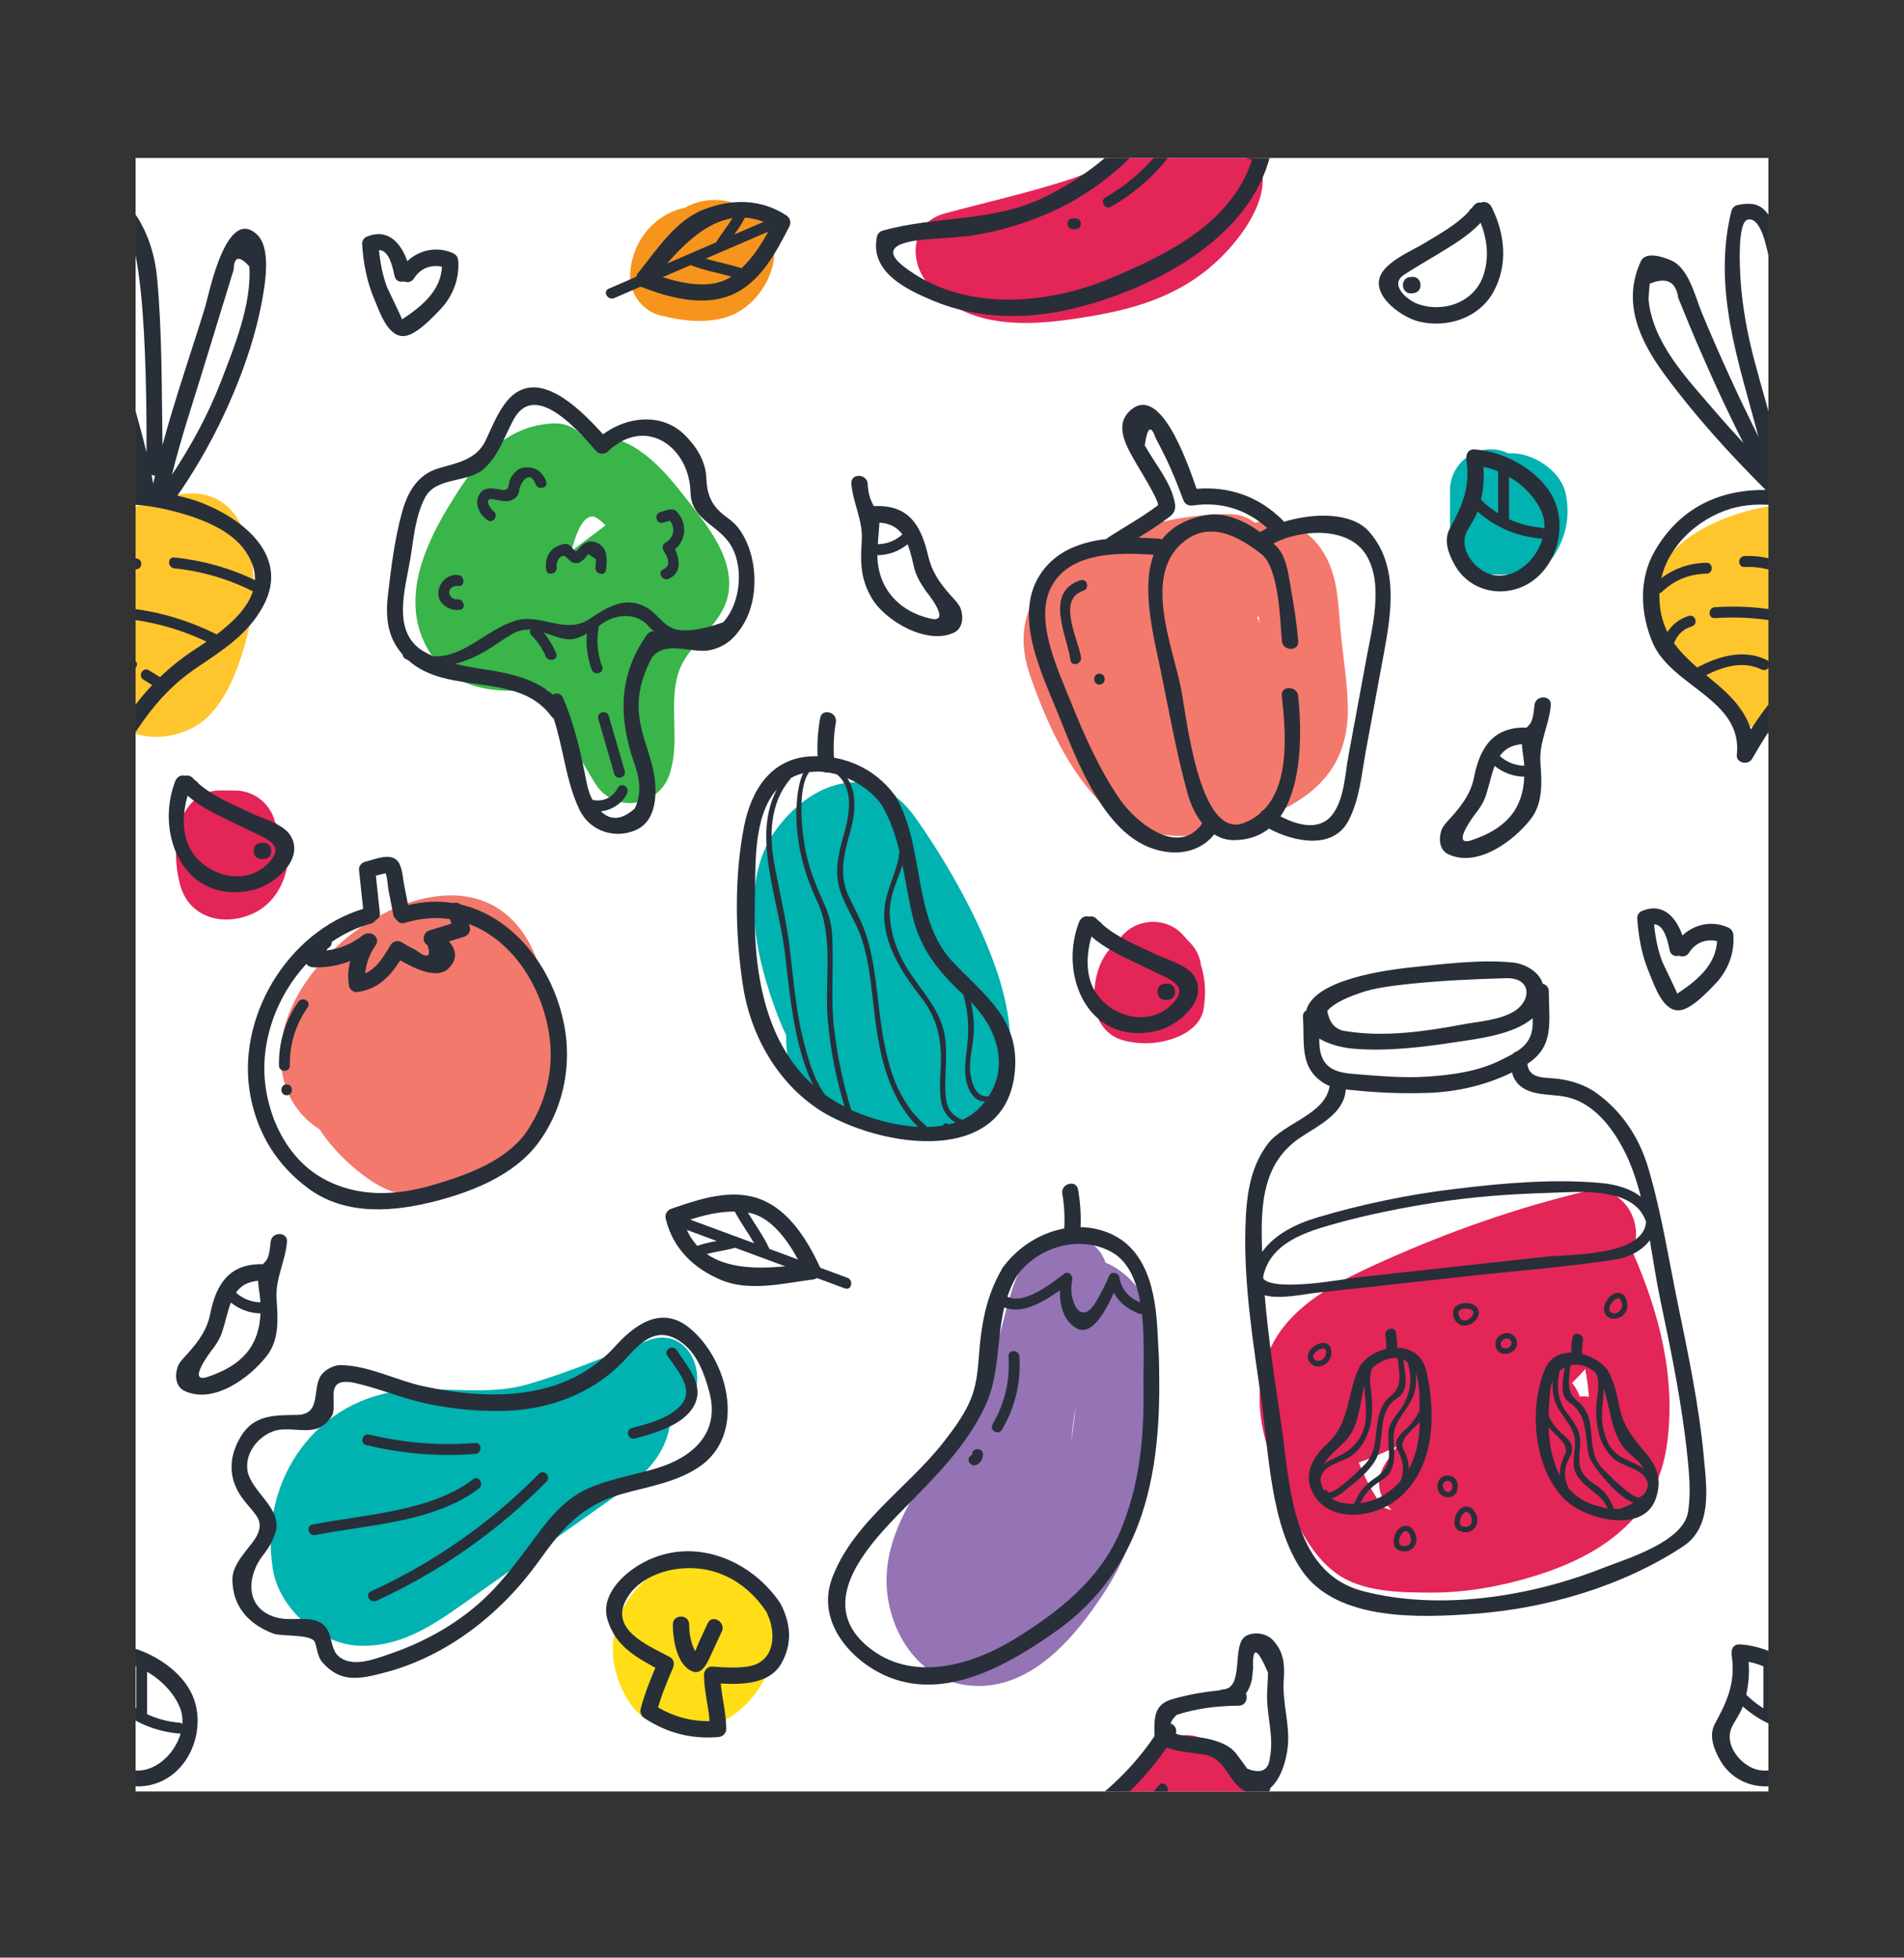 <?xml version="1.0" encoding="UTF-8"?><svg id="Layer_1" xmlns="http://www.w3.org/2000/svg" xmlns:xlink="http://www.w3.org/1999/xlink" viewBox="0 0 746.28 767.04"><rect x="0" y="0" width="746.28" height="767.04" fill="#333333" stroke="none"/><defs><style>.cls-1{clip-path:url(#clippath);}.cls-2{fill:#00b2b0;}.cls-3{fill:#ffde17;}.cls-4{fill:#f7941d;}.cls-5{fill:#fff;}.cls-6{fill:#f3796d;}.cls-7{fill:#ffc52d;}.cls-8{fill:#e42557;}.cls-9{fill:#9474b4;}.cls-10{fill:#282f39;}.cls-11{fill:#39b54a;}</style><clipPath id="clippath"><rect class="cls-5" x="53.14" y="61.91" width="640" height="640"/></clipPath></defs><rect class="cls-5" x="53.14" y="61.91" width="640" height="640"/><g class="cls-1"><g><path class="cls-3" d="M286.74,612.96c-3.64-2.64-8.24-2.88-12.42-1.55-1.86-.19-3.78-.12-5.7,.25-15.35,2.91-26.51,16.06-28.24,31.28-.87,7.66,1.25,15.06,4.89,21.76,4.88,8.99,13.19,12.99,23.11,13.19,15.61,.32,28.02-10.83,33.39-24.58,5.89-15.08-3.06-31.65-15.04-40.35Z"/><path class="cls-8" d="M109.9,325.07c-.51-1.04-1.25-2.04-2.1-2.99-1.69-7.02-8.08-12.29-15.55-12.34-1.93-.01-3.86-.03-5.79-.04-7.39-.05-13.18,4.97-15.43,11.75-2.63,7.94-2.6,16.42-.64,24.5,3.37,13.9,17.37,17.31,29.05,11.86,7.96-3.72,12.72-12.22,13.38-20.71,.34-4.37-1.06-8.19-2.92-12.03Z"/><path class="cls-4" d="M258.7,123.57c8.23,2.05,16.26,3.14,24.63,1.1,8.75-2.14,15.58-9.46,18.65-17.63,7.74-20.61-16.39-35.31-33.53-25.65-12.03,2.52-21.16,13.46-21.49,26.75-.17,6.96,4.99,13.75,11.75,15.43Z"/><path class="cls-2" d="M584.33,225.11c9.21,0,19.48,1.27,25.09-7.93,4.44-7.26,5.9-14.62,4.44-22.99-1.36-7.82-8.77-13.67-15.94-15.78-2.23-.66-4.5-.9-6.74-.76-2.09-1.02-4.41-1.61-6.86-1.61-8.72,0-16,7.28-16,16,0,5.69,0,11.38,0,17.07,0,8.72,7.28,16,16,16Z"/><path class="cls-8" d="M465.43,368.37c-.69-.87-1.43-1.73-2.23-2.55-6.09-6.24-16.52-6.11-22.63,0-.95,.95-1.72,1.99-2.38,3.09-.67,.52-1.33,1.07-1.94,1.64-5.82,5.44-7.78,14.32-7.27,21.97,.29,4.35,1.54,8.16,4.69,11.31,3.3,3.3,6.88,4.1,11.31,4.69,5.15,.68,10.7-.04,15.57-1.83,4.93-1.82,10.22-5.51,11.18-11.18,1.01-6.01,.75-11.86-.99-17.26-.45-3.88-2.4-7.29-5.31-9.89Zm-24.47,20.82c.29,.64,.41,1.04,0,0h0Z"/><path class="cls-8" d="M418.66,125.27c20.48-2.89,39.17-6.86,55.46-20.38,12.04-10,30.65-33.57,14.57-48.09-2.53-2.29-5.12-4.04-7.75-5.35-3.33-10.21-16.74-17.25-26.41-7.21-10.15,10.55-20.16,21.09-34.4,25.78-16.33,5.37-33.36,9.15-49.95,13.65-12.74,3.46-14.13,17.6-7.06,26.74,13.33,17.23,35.85,17.63,55.54,14.85Zm48.23-44.95s.02,0,0,0h0Z"/><path class="cls-8" d="M418.66,765.75c20.48-2.89,39.17-6.86,55.46-20.38,12.04-10,30.65-33.57,14.57-48.09-2.53-2.29-5.12-4.04-7.75-5.35-3.33-10.21-16.74-17.25-26.41-7.21-10.15,10.55-20.16,21.09-34.4,25.78-16.33,5.37-33.36,9.15-49.95,13.65-12.74,3.46-14.13,17.6-7.06,26.74,13.33,17.23,35.85,17.63,55.54,14.85Zm48.23-44.95s.02,0,0,0h0Z"/><path class="cls-8" d="M639.74,490.19c5.15-10.48-3.39-26.96-18.45-23.36-27.03,6.48-53.07,15.64-78.44,26.96-24.35,10.87-48.17,23.05-49.13,52.91-.39,12.13,4.19,24.96,8.59,36.05,4.73,11.91,10.63,25.78,21.27,33.59,10.32,7.58,25.2,7.62,37.52,7.67,13.7,.05,27.62-2.55,40.66-6.59,26.08-8.09,47.66-22.84,51.6-51.39,3.64-26.39-3.02-51.89-13.62-75.84Zm-20.54,57c-.66-1.98-1.72-3.78-3.08-5.33,1.82-1.72,3.57-3.52,5.2-5.42,.65,3.32,1.19,7.03,1.46,10.86-1.17-.21-2.37-.25-3.58-.11Zm-77.56,42.68c-3.74-5.08-6.68-10.84-9.08-16.85,5.13-1.75,10.21-4.06,15.01-6.31-1.47,2.08-2.91,4.18-4.32,6.29-4.75,7.17-2.7,14.17,2.21,18.64-1.74-.33-3.16-.87-3.83-1.77Z"/><path class="cls-9" d="M436.15,496.08c-.95-.55-1.9-.97-2.83-1.33-3.45-11.02-21.23-16.88-29.76-4.02-6,9.04-8.41,19.32-11.04,29.69-3.04,11.96-8.32,23-14.23,33.78-10.95,19.97-30,39.61-30.79,63.55-.62,18.76,10.86,39.5,30.78,42.45,24.77,3.66,43.2-18.59,55.2-37.26,13.16-20.46,16.93-44.43,19.67-68.11,2.32-20.04,3.25-47.13-17-58.75Zm-14.56,55.07c-.48,4.74-1.06,9.46-1.8,14.15,.43-4.2,.94-9.12,1.8-14.15Z"/><path class="cls-2" d="M262.89,555.88c18.53-7.55,10.25-37.95-8.93-30.67-15.52,5.89-30.96,12.46-46.9,17.13-15.25,4.47-31.45,1.15-47.06,2.29-35.86,2.61-58.6,35.29-53.08,70.05,2.49,15.69,18.31,29.59,34.03,30.15,18.04,.65,32.02-10.35,45.99-20.24,15.69-11.11,31.38-22.22,47.08-33.33,13.42-9.5,27.3-17.8,28.87-35.38Z"/><path class="cls-6" d="M125.23,442.48c5.04,7.66,11.9,14.38,19.51,19.7,22.66,15.84,46.68-.19,61.47-18.31,14.73-18.03,12.06-45.91,4.68-66.66-19.66-55.2-92.53-13.05-100.11,28.61-2.98,16.38,3.27,29.69,14.45,36.65Z"/><path class="cls-2" d="M372.32,440.57c51.9-16.49,4.46-94.86-13.49-120.17-15.81-22.3-39.51-15.31-54.09,3.93-14.84,19.59-9.12,47.9-1.6,68.93,1.54,4.31,3.08,8.49,4.99,12.36-.07,6.91,.97,13.57,4.68,20.34,9.8,17.86,42.34,20.07,59.5,14.61Z"/><path class="cls-6" d="M481.92,201.46c-20.32-.04-39.71,5.22-57.32,15.33-18.96,10.88-28.33,26.4-20.81,48.02,6.29,18.08,15.27,38.17,29.5,51.41,17.95,16.7,42.04,12.2,62.68,3.97,19.89-7.93,32.51-20.04,32.32-42.62-.08-9.68-1.78-19.55-2.73-29.18-.98-9.92-.91-21.08-5.77-30.08-6.59-12.19-17.44-15.83-28.01-13.51-2.47-2.04-5.75-3.33-9.87-3.34Zm11.4,39.83c.15,.89,.3,1.78,.42,2.68-.3-.69-.64-1.35-1.02-1.98,.19-.24,.4-.46,.6-.7Z"/><path class="cls-11" d="M209.21,270.37c2.86-.22,6.25,1.27,5.08-.72,2.28,3.35,3.54,8.01,5.15,11.63,3.97,8.88,8.74,17.39,13.84,25.67,7.43,12.08,25,9.37,29.24-3.82,4.07-12.65-.25-25.43,2.95-38.05,3.5-13.8,19.36-19.93,20.29-34.88,.82-13.05-9.02-24.83-16.6-34.58-8.76-11.26-18.96-23.44-34.1-24.96-2.46-.25-4.8-.22-7.05,0-2.55-3.15-6.55-5.13-12.04-4.73-19.72,1.47-30.21,16.29-39.82,31.98-9.74,15.9-18.52,35.95-9.67,54.17,8.48,17.46,25.31,19.64,42.72,18.29Zm28.14-64.52c-3.95,2.97-7.9,5.94-11.86,8.91-.53,.4-1.07,.83-1.62,1.28,.23-.75,.46-1.51,.69-2.25,.94-3.15,3.22-11,7.4-11.44,1.25-.13,3.18,1.27,5.39,3.5Z"/><path class="cls-7" d="M96.9,249.08c3.61-14.26,3.97-32.07-3.41-45.17-6.79-12.06-21.43-13.23-31.94-6.49-25,1.56-59.38,16.54-54.14,44.6,2.55,13.69,15.12,24.47,25.21,33.12,12.9,11.05,26.17,18.18,42.64,10.13,12.42-6.07,18.53-23.92,21.63-36.18Z"/><path class="cls-7" d="M736.9,249.08c3.61-14.26,3.97-32.07-3.41-45.17-6.79-12.06-21.43-13.23-31.94-6.49-25,1.56-59.38,16.54-54.14,44.6,2.55,13.69,15.12,24.47,25.21,33.12,12.9,11.05,26.17,18.18,42.64,10.13,12.42-6.07,18.53-23.92,21.63-36.18Z"/><g><path class="cls-10" d="M305.78,628.08c4.17,7.75,4.94,15.88,.48,23.68-5.26,9.2-18.31,8.29-27.13,7.62,1.07-1.07,2.13-2.13,3.2-3.2,0,7.19,2.33,14.02,2.32,21.24,0,1.85-1.46,3.06-3.2,3.2-10.54,.85-20.05-1.61-28.88-7.44-1.22-.8-1.85-2.16-1.47-3.61,1.76-6.66,4.34-12.85,7.09-19.15,.38,1.46,.76,2.92,1.15,4.38-9.42-5.22-17.86-9.19-21.21-20.12-2.84-9.25,5.48-17.41,12.5-21.59,19.69-11.72,43.13-2.74,55.16,14.99,2.32,3.43-3.22,6.62-5.53,3.23-8.29-12.22-21.04-18.73-35.85-16.42-8.1,1.27-16.86,5.82-19.89,13.87-4.1,10.91,11.41,16.83,18.05,20.51,1.66,.92,1.83,2.81,1.15,4.38-2.52,5.79-4.83,11.51-6.44,17.62-.49-1.2-.98-2.41-1.47-3.61,7.94,5.24,16.17,7.33,25.65,6.57-1.07,1.07-2.13,2.13-3.2,3.2,.01-7.2-2.33-14.03-2.32-21.24,0-1.65,1.46-3.33,3.2-3.2,4.7,.35,9.24,.68,13.94-.02,11.22-1.67,11.32-13.95,7.18-21.65-1.95-3.64,3.57-6.87,5.53-3.23Z"/><path class="cls-10" d="M282.91,639.26c-1.59,3.43-3.18,6.86-4.77,10.28-1.09,2.34-3.19,6.69-6.65,5.38-6.21-2.35-7.78-12.67-7.77-18.42,0-4.13,6.41-4.13,6.4,0,0,2.22,.25,4.31,.8,6.47,.28,1.09,.68,2.17,1.14,3.2,.3,.64,.62,1.26,.97,1.88,1.11,1.24,.53,1.58-1.74,1.02,1.21-1.62,1.9-3.99,2.75-5.83,1.11-2.4,2.23-4.8,3.34-7.2,1.74-3.74,7.25-.49,5.53,3.23h0Z"/></g><path class="cls-10" d="M609.51,196.7c-4.57-11.31-18.93-19.63-30.73-20.54-.15-.02-.3-.04-.46-.04-.16,0-.33-.03-.48-.04-2.06-.09-3.09,1.46-3.09,3.06-.04,.31-.05,.64,0,.99,1.64,10.48-1.55,17.98-6.46,26.89-2.59,4.68-.58,9.8,1.73,14.06,5.78,10.64,18.87,13.47,28.85,7.71,10.78-6.22,15.15-20.92,10.63-32.1Zm-5.16,4.19c.81,2.02,1.09,4.18,.95,6.35-.31-.24-.67-.44-1.15-.48-4.5-.38-8.74-1.52-12.68-3.32v-16.64c5.71,3.36,10.58,8.38,12.88,14.09Zm-22.93-17.96c1.94,.37,3.88,.97,5.78,1.76v16.46c-2.4-1.5-4.65-3.29-6.73-5.34,.97-4.28,1.26-8.51,.95-12.88Zm4.29,42.46c-6.95-1.13-14.67-10.09-10.56-17.55,1.37-2.49,2.98-4.74,3.99-7.41,6.98,6.21,15.56,9.82,25.01,10.61,.18,.01,.32-.04,.47-.06-2.38,8.37-10.51,15.77-18.91,14.41Z"/><path class="cls-10" d="M44.97,644.38c-.15-.02-.3-.04-.46-.04-.16-.01-.33-.03-.48-.04-2.06-.09-3.09,1.46-3.09,3.06-.04,.31-.05,.64,0,.99,1.64,10.48-1.55,17.98-6.46,26.88-2.58,4.68-.58,9.8,1.73,14.06,5.78,10.64,18.87,13.47,28.85,7.71,10.78-6.22,15.15-20.93,10.64-32.1-4.57-11.31-18.93-19.63-30.73-20.54Zm25.57,24.72c.82,2.02,1.09,4.18,.95,6.35-.31-.24-.68-.44-1.15-.47-4.5-.38-8.74-1.52-12.68-3.32v-16.64c5.71,3.36,10.57,8.38,12.88,14.09Zm-22.93-17.96c1.94,.37,3.88,.97,5.78,1.75v16.46c-2.4-1.5-4.65-3.29-6.73-5.34,.97-4.28,1.26-8.51,.95-12.88Zm4.29,42.45c-6.95-1.13-14.67-10.09-10.56-17.55,1.37-2.49,2.98-4.74,3.99-7.41,6.98,6.21,15.56,9.82,25.01,10.61,.18,.01,.32-.04,.47-.06-2.38,8.37-10.51,15.77-18.91,14.41Z"/><path class="cls-10" d="M682.74,644.38c-.15-.02-.3-.04-.46-.04-.16-.01-.33-.03-.48-.04-2.06-.09-3.09,1.46-3.09,3.06-.04,.31-.05,.64,0,.99,1.64,10.48-1.55,17.98-6.46,26.88-2.59,4.68-.58,9.8,1.73,14.06,5.78,10.64,18.88,13.47,28.85,7.71,10.78-6.22,15.15-20.93,10.64-32.1-4.58-11.31-18.93-19.63-30.73-20.54Zm25.57,24.72c.82,2.02,1.1,4.18,.95,6.35-.31-.24-.67-.44-1.15-.47-4.5-.38-8.75-1.52-12.68-3.32v-16.64c5.71,3.36,10.58,8.38,12.88,14.09Zm-22.92-17.96c1.94,.37,3.88,.97,5.78,1.75v16.46c-2.4-1.5-4.65-3.29-6.73-5.34,.97-4.28,1.26-8.51,.95-12.88Zm4.29,42.45c-6.95-1.13-14.67-10.09-10.56-17.55,1.37-2.49,2.98-4.74,3.99-7.41,6.98,6.21,15.56,9.82,25.01,10.61,.18,.01,.32-.04,.47-.06-2.38,8.37-10.51,15.77-18.91,14.41Z"/><path class="cls-10" d="M308.23,84.39c-10.03-6.53-21.38-6.55-32.36-2.32-11,4.24-18.39,15.68-25.48,24.54-.41,.36-.7,.84-.89,1.39-.06,.16-.11,.31-.15,.47-3.59,1.55-7.18,3.1-10.77,4.65-2.52,1.09-.34,4.76,2.15,3.68,3.47-1.5,6.94-3,10.41-4.49,.27,.15,.56,.26,.85,.32,10.64,4.15,23.65,7.47,34.54,3.01,11.31-4.64,17.58-16.62,22.84-26.85,.83-1.61,.37-3.39-1.15-4.38Zm-16.23,.87c2.35,.15,4.78,.69,7.28,1.67-3.81,1.65-7.63,3.29-11.45,4.94,1.5-2.14,2.98-4.29,4.17-6.61Zm-4.91,.23c-1.95,3.24-4.46,6.19-6.36,9.45-6.41,2.77-12.83,5.53-19.24,8.3,7.29-8.37,15.78-16.21,25.6-17.75Zm-27.34,23.11c3.68-1.59,7.36-3.17,11.04-4.76,.09,.05,.16,.13,.27,.17,5.03,1.97,10.4,2.9,15.6,4.35-7.19,4.95-17.98,3.1-26.91,.24Zm30.88-3.5c-4.6-1.51-9.41-2.4-14.07-3.75,2.05-.89,4.11-1.77,6.16-2.66,.27-.05,.53-.15,.77-.33,5.87-2.53,11.75-5.07,17.62-7.6-2.88,5.28-6.1,10.24-10.48,14.34Z"/><path class="cls-10" d="M260.96,477.56c2.76,11.65,10.96,19.49,21.82,24.01,10.89,4.52,24.13,1.33,35.37-.19,.54,.02,1.09-.12,1.6-.39,.15-.07,.3-.15,.43-.24,3.67,1.36,7.33,2.71,11,4.07,2.57,.95,3.53-3.21,.98-4.15-3.55-1.31-7.09-2.62-10.64-3.93-.09-.29-.23-.57-.4-.81-4.84-10.35-11.96-21.72-22.93-26-11.39-4.44-24.19-.1-35.06,3.68-1.71,.59-2.61,2.2-2.19,3.96Zm12.35,10.57c-1.6-1.73-2.99-3.79-4.11-6.23,3.9,1.44,7.79,2.88,11.69,4.32-2.56,.51-5.12,1.04-7.58,1.91Zm3.71,3.22c3.65-.99,7.5-1.41,11.12-2.45,6.55,2.42,13.11,4.84,19.66,7.27-11.05,1.03-22.6,.85-30.78-4.82Zm35.74,2.13c-3.76-1.39-7.52-2.78-11.27-4.17-.03-.1-.03-.2-.07-.31-2.28-4.9-5.53-9.28-8.3-13.91,8.62,1.38,15.16,10.16,19.65,18.38Zm-24.77-18.77c2.29,4.27,5.16,8.23,7.6,12.42-2.1-.78-4.19-1.55-6.29-2.32-.23-.15-.49-.25-.78-.29-6-2.22-12-4.44-18-6.65,5.73-1.83,11.48-3.21,17.48-3.15Z"/><g><path class="cls-10" d="M580.38,79.41c-.96-.16-1.98,.15-2.76,1.18-.27,.36-.58,.68-.86,1.02-.53,.37-.88,.8-1.07,1.27-4.72,5.08-10.81,8.39-16.74,12.02-5.2,3.18-12.64,6.14-16.55,10.93-7.02,8.59,6.44,18.36,13.7,20.14,10.95,2.69,23.54-1.24,29.24-11.58,5.82-10.56,4.59-22.73-.7-33.25-.86-1.71-2.56-2.43-4.25-1.74Zm1.11,28.28c-3.52,10.86-15.8,15.02-25.87,11.37-4.05-1.47-11.2-7.5-5.39-11.34,4.06-2.69,8.33-5.1,12.49-7.64,6.3-3.85,12.63-7.45,17.62-12.81,2.57,6.55,3.4,13.47,1.15,20.42Z"/><path class="cls-10" d="M553.37,108.49c-.24,.02-.47,.05-.71,.07-4.11,.41-3.46,6.78,.64,6.37,.24-.02,.47-.05,.71-.07,4.11-.41,3.46-6.78-.64-6.37Z"/></g><g><path class="cls-10" d="M452.5,373.7c-7.07-3.41-14.62-6.37-20.53-11.6-.23-.42-.61-.8-1.14-1.09-.33-.32-.67-.61-.99-.95-.88-.94-1.93-1.15-2.87-.9-1.74-.51-3.37,.37-4.05,2.16-8.26,21.57,4.31,48.78,30.55,42.57,8.5-2.01,20.59-12.36,14.45-21.6-2.89-4.34-10.96-6.44-15.43-8.59Zm6.52,20.1c-8.75,8.5-22.89,4.75-29.21-4.41-4.47-6.48-4.11-15.03-2.01-22.43,4.78,4.19,10.38,6.93,16.2,9.73,3.52,1.69,7.03,3.39,10.55,5.08,5.6,2.7,11.5,5.21,4.47,12.03Z"/><path class="cls-10" d="M457.49,385.39h-.71c-4.13,0-4.13,6.4,0,6.4h.71c4.13,0,4.13-6.4,0-6.4Z"/></g><g><path class="cls-10" d="M98.24,318.51c-7.07-3.41-14.62-6.37-20.53-11.6-.24-.42-.61-.79-1.14-1.09-.33-.32-.67-.61-.99-.95-.88-.94-1.93-1.15-2.87-.9-1.74-.51-3.37,.37-4.05,2.16-8.26,21.57,4.31,48.78,30.55,42.57,8.5-2.01,20.6-12.36,14.45-21.6-2.89-4.34-10.96-6.44-15.43-8.59Zm6.52,20.1c-8.76,8.5-22.89,4.75-29.21-4.41-4.47-6.48-4.11-15.03-2.01-22.43,4.78,4.19,10.38,6.93,16.19,9.73,3.52,1.69,7.03,3.39,10.55,5.08,5.6,2.7,11.5,5.21,4.48,12.03Z"/><path class="cls-10" d="M103.23,330.21h-.71c-4.13,0-4.13,6.4,0,6.4h.71c4.13,0,4.13-6.4,0-6.4Z"/></g><path class="cls-10" d="M372.2,232.81c-4.09-4.68-7.02-8.97-8.43-15.1-2.85-12.41-7.95-20.04-21.25-19.4-1.51-2.6-2.33-5.53-2.43-8.79-.36-4.08-6.76-4.11-6.4,0,.72,8.13,4.68,14.39,4.07,22.7-.61,8.25-.4,14.59,3.76,21.86,5.35,9.34,21.96,18.76,32.35,13.82,3.61-1.72,3.77-6.19,2.71-9.33-.67-2-3.08-4.27-4.38-5.76Zm-18.52-23.4c-2.7,2.43-6.01,3.72-9.61,3.83,.19-2.83,.41-5.65,.63-8.48,4.31,.3,7.08,2.02,8.99,4.65Zm10.94,32.96c-12.76-2.96-20.61-12.31-20.74-24.83,4.34-.01,8.5-1.56,11.85-4.29,1.05,2.63,1.77,5.7,2.51,8.94,.79,3.42,2.62,6.39,4.55,9.27-.12-.18,10.89,13.01,1.84,10.91Z"/><path class="cls-10" d="M601.44,276.32c-.66,7.43-1.81,7.25-3.06,8.76-12.61-.35-18.21,7.14-20.62,19.43-1.2,6.12-4.4,10.5-8.43,15.1-1.3,1.49-3.71,3.75-4.38,5.76-1.05,3.14-.9,7.61,2.71,9.33,11.37,5.41,25.67-5.16,32.35-13.82,4.85-6.29,4.31-14.46,3.76-21.86-.61-8.3,3.35-14.57,4.07-22.7,.36-4.11-6.04-4.08-6.4,0Zm-4.92,15.26c.09,2.51,.69,5.34,.85,7.44,.02,.35,.03,.67,.04,1.01-3.58-.11-6.88-1.4-9.56-3.81,1.79-2.56,4.43-4.29,8.66-4.64Zm-19.62,37.59c-9.01,3.03,1.73-10.76,1.33-10.26,1.7-2.11,3.34-4.63,4.18-7.24,1.3-4.03,2.11-8.13,3.43-11.57,3.29,2.66,7.36,4.18,11.61,4.23-.54,12.66-7.07,20.31-20.56,24.84Z"/><path class="cls-10" d="M106.08,486.59c-.66,7.43-1.81,7.25-3.06,8.76-12.6-.35-18.21,7.14-20.62,19.43-1.2,6.12-4.4,10.5-8.43,15.1-1.3,1.48-3.71,3.75-4.38,5.76-1.05,3.14-.9,7.61,2.71,9.33,11.37,5.41,25.68-5.16,32.35-13.82,4.85-6.29,4.31-14.46,3.76-21.86-.61-8.3,3.35-14.57,4.07-22.7,.36-4.11-6.04-4.08-6.4,0Zm-4.92,15.25c.09,2.51,.69,5.34,.85,7.44,.02,.35,.03,.67,.05,1.01-3.58-.11-6.88-1.4-9.56-3.81,1.79-2.56,4.43-4.29,8.67-4.64Zm-19.62,37.6c-9.01,3.03,1.73-10.76,1.34-10.26,1.7-2.11,3.34-4.64,4.18-7.24,1.3-4.03,2.11-8.13,3.43-11.57,3.29,2.66,7.36,4.17,11.61,4.23-.54,12.66-7.07,20.31-20.56,24.84Z"/><path class="cls-10" d="M672.4,385.41c4.89-5.12,7.53-12.02,6.99-19.06-.12-1.58-.93-2.49-2.35-3.09-6.25-2.62-12.94-1.1-17.6,3.26-2.5-7.11-7.69-13.17-16.14-9.47-.95,.42-1.65,1.75-1.58,2.76,.46,7.41,1.85,14.69,4.76,21.55,2,4.72,5.12,14.59,11.4,14.53,4.74-.04,11.5-7.33,14.52-10.48Zm-15.03,3.94c.19-.12-5.52-11.71-5.85-12.59-1.78-4.68-2.72-9.62-3.18-14.59,4.04,.02,5.44,7.07,6.08,10.12,.42,2,2.14,2.59,3.67,2.18,1.33,.55,2.98,.34,3.97-1.21,2.56-4.03,6.7-5.46,10.95-4.54-.45,9.45-8.06,15.62-15.64,20.63Z"/><path class="cls-10" d="M177.25,99.06c-6.25-2.62-12.94-1.1-17.6,3.26-2.5-7.11-7.69-13.17-16.14-9.47-.95,.42-1.65,1.75-1.58,2.76,.46,7.41,1.85,14.69,4.76,21.55,2,4.72,5.12,14.59,11.4,14.53,4.74-.04,11.5-7.33,14.52-10.48,4.89-5.12,7.53-12.02,6.99-19.06-.12-1.58-.93-2.49-2.35-3.09Zm-19.67,26.09c.19-.12-5.52-11.71-5.85-12.59-1.78-4.68-2.72-9.62-3.18-14.59,4.04,.02,5.44,7.07,6.08,10.12,.42,2,2.14,2.59,3.68,2.18,1.33,.55,2.98,.34,3.97-1.21,2.56-4.03,6.7-5.46,10.95-4.54-.45,9.46-8.06,15.62-15.64,20.63Z"/><g><path class="cls-10" d="M221.56,404.14c-3.49-23.15-19.27-44.61-40.9-49.71-.86-.71-2.02-.88-3.04-.6-5.57-.89-11.5-.7-17.67,.79-.5-2.56-1-5.12-1.51-7.68-.53-2.69-.65-6.02-1.88-8.49-2.51-5.05-9.47-1.72-13.51-.77-1.27,.3-2.5,1.73-2.35,3.09,.54,5.11,1.09,10.22,1.64,15.33-29.73,9.02-50.13,42.91-44.12,73.65,2.91,14.85,10.48,26.89,22.64,35.9,14.81,10.97,34.13,9.17,50.88,4.72,14.16-3.76,29.94-10.22,39.03-22.29,9.38-12.45,13.13-28.51,10.8-43.94Zm-66.26-43.93c.63,1.12,1.85,1.86,3.47,1.37,6.21-1.9,12.1-2.27,17.58-1.46,.2,.59,.4,1.18,.6,1.77-2.86,.88-5.73,1.76-8.59,2.64-2.6,.8-3.23,4.44-.76,5.85,1.47,4.74-.11,5.34-4.74,1.79-1.87-.88-3.68-1.88-5.43-3-1.51-.9-3.5-.34-4.38,1.15-2.51,4.24-5.25,9.01-9.92,11.07,.41-4.08,1.79-7.77,4.16-11.07,2.03-3.36-2.34-5.97-5.03-3.88-4.49,3.49-9.12,5.36-14.33,5.96,.16-.26,.33-.53,.49-.79,1.2-.59,1.66-1.57,1.62-2.56,4.69-3.2,9.84-5.67,15.34-7.18,.9-.25,1.49-.76,1.85-1.38,1.05-.4,1.81-1.34,1.65-2.84-.52-4.84-1.03-9.68-1.55-14.52,1.28-.39,2.62-.78,3.85-.93,.68,1.8,.83,5.25,1.07,6.47,.64,3.25,1.27,6.5,1.91,9.74,.17,.86,.59,1.44,1.12,1.82Zm51.81,82.15c-8.05,12.41-23.64,17.84-37.08,21.84-14.59,4.34-29.73,5.12-43.36-2.41-13.2-7.29-20.74-21.91-22.63-36.38-2.24-17.13,4.29-35.02,16.03-47.73,.58,.78,1.49,1.28,2.55,1.32,5.39,.18,10.17-.66,14.68-2.49-.86,3.02-1.11,6.17-.48,9.87,.21,1.26,1.8,2.52,3.09,2.35,8.12-1.06,12.86-6.05,16.98-12.45,5.44,3.14,14.32,7.56,18.82,3.26,3.95-3.78,3-7.58,.25-10.66,1.97-.6,3.94-1.21,5.91-1.81,1.59-.49,2.81-2.25,2.24-3.94-.13-.37-.25-.75-.38-1.12,17.76,6.56,29.85,26.18,31.86,46.12,1.22,12.09-1.92,24.1-8.49,34.22Z"/><path class="cls-10" d="M116.93,392.5c-5.17,7.42-7.74,15.97-7.59,25.01,.04,2.75,4.31,2.75,4.27,0-.14-8.36,2.23-16,7.01-22.85,1.58-2.26-2.12-4.39-3.68-2.15Z"/><path class="cls-10" d="M112.36,424.88c-2.75,0-2.75,4.27,0,4.27s2.75-4.27,0-4.27Z"/></g><path class="cls-10" d="M373.42,376.88c-15.85-16.76-10.86-44.76-22.11-64.33-.09-.22-.21-.44-.37-.66-.15-.25-.31-.45-.49-.63-5.89-7.81-14.25-12.76-23.57-14.38-.27-4.63-.07-9.23,.74-13.82,.72-4.03-5.45-5.76-6.17-1.7-.88,4.98-1.22,9.94-.99,14.94-1,0-2.01,0-3.02,.07-15.45,.97-23.05,13.5-25.79,27.36-3.93,19.87-3.51,42.83-.4,62.76,2.83,18.11,12.2,35.5,27.1,46.45,21.78,16.02,76.44,26.42,79.48-13.88,1.51-20-11.96-29.02-24.4-42.18Zm14.11,52.63c-1.39,.23-2.86-.08-4.04-1.17-1.74-1.61-2.41-4.13-2.92-6.34-1.1-4.78,.36-10.18,.89-14.95,.54-4.84,.15-9.73-.9-14.47,10.07,10.24,14.94,24.57,6.97,36.93Zm-9.93-39.76c1.42,5.01,2.04,10.14,1.86,15.47-.22,6.41-2.07,12.46-.6,18.85,.69,2.97,2.88,7.11,6.25,7.45,.32,.03,.63,.04,.95,.05-.54,.69-1.08,1.38-1.7,2.05-2.07,2.24-4.55,3.9-7.26,5.13-1.25-.48-2.45-1.24-3.48-2.16-3.04-2.71-3.12-7.62-3.12-11.36,0-6.09,.71-11.98-.01-18.08-1.38-11.7-9.89-19.12-15.59-28.8-3.49-5.92-5.68-12.51-6.14-19.37-.46-6.82,2.41-12.82,4.65-19.05,.12-.33,.21-.66,.32-.99,1.37,6.77,2.4,13.65,4.05,20.37,3.16,12.9,10.33,21.72,19.83,30.43Zm-32.19-74.63c3.5,5.84,5.6,12.1,7.15,18.54-.13,1.29-.32,2.59-.65,3.9-1.69,6.8-5.03,12.54-5.32,19.71-.52,12.89,7.27,24.26,14.76,33.96,4.97,6.44,7.07,13.3,7.44,21.38,.3,6.67-1.13,13.27,.29,19.88,.65,3.02,2.72,5.71,5.32,7.32-.9,.3-1.82,.55-2.76,.77-.47-.83-1.81-.51-1.95,.4-2.05,.35-4.15,.54-6.3,.58-.4-.31-.8-.66-1.16-1.12-1.22-1-2.29-2.16-3.36-3.3-2.45-2.63-4.32-5.75-6-8.9-3-5.64-4.7-11.94-6.02-18.15-2.91-13.75-2.88-27.91-6.66-41.51-1.66-5.98-4.57-11.32-7.28-16.85-4.27-8.73-2.24-16.72,.28-25.59,1.97-6.96,2.9-15.2-1.06-21.23,5.39,2.31,10.2,5.96,13.28,10.23Zm-10.69,120.27c-.37-.16-.71-.34-1.07-.5-3.24-10.49-5.5-21.2-6.75-32.14-1.43-12.59,.11-25.11-.84-37.66-.35-4.59-1.99-8.79-3.89-12.93-2.63-5.72-4.75-11.44-6.17-17.58-1.18-5.13-4.11-24.83,1.15-32.04,1.84-.24,3.71-.28,5.6-.1,.62,.25,1.3,.34,1.93,.26,1.13,.19,2.26,.42,3.37,.74,6.45,5.44,5.05,14.83,3.08,22.12-1.85,6.88-3.91,13.28-2.57,20.45,1.4,7.48,6.62,14.17,9.03,21.36,2.94,8.77,3.82,18.17,4.87,27.3,1.56,13.47,3.65,27.04,10.93,38.76,1.61,2.59,3.84,5.64,6.43,8.06-9.08-.46-18.35-3.15-25.11-6.1Zm-11.24-6.38c-4.72-6.26-7.01-15.06-8.75-22.04-2.87-11.5-3.74-23.43-5.15-35.17-1.32-10.96-3.89-21.58-5.94-32.4-2.21-11.65-2.03-24.62,6.07-34.07,.13-.15,.19-.3,.23-.46,1.54-.85,3.16-1.48,4.85-1.9-1.88,3.95-2.37,9.25-2.56,12.75-.7,13.05,2.6,25.77,8.09,37.5,6.54,13.99,2.89,30.56,4.07,45.58,.93,11.81,3.25,23.48,6.65,34.81-2.71-1.39-5.23-2.93-7.56-4.61Zm-27.6-75.94c.36-13.35-.98-33.01,8.66-43.82-3.7,6.87-4.63,14.78-4.06,22.75,.99,14,5.51,27.73,7.19,41.7,1.59,13.19,2.75,26.43,6.45,39.25,1.17,4.04,2.63,8.35,4.66,12.28-19.42-17.43-23.62-45.67-22.9-72.16Z"/><g><path class="cls-10" d="M453.57,519.76c-1.04-16.85-5.56-34.07-23.91-38.23-2.03-.46-4.08-.67-6.12-.71,.21-4.94-.13-9.83-1-14.74-.72-4.06-6.89-2.33-6.17,1.7,.8,4.51,1.01,9.02,.76,13.56-9.3,1.69-17.96,7.23-23.58,14.64-.18,.19-.35,.39-.5,.64-.17,.23-.29,.47-.39,.7-5.1,8.79-7.34,17.98-8.45,28.08-.75,6.79-.68,13.32-2.69,19.94-2.19,7.22-7.19,13.93-11.76,19.79-13.95,17.86-35.59,31.5-43.67,53.37-6.66,18.02,9.35,34.6,25.08,39.63,21.99,7.03,45.11-6.58,62.34-18.71,40.37-28.41,42.86-74.35,40.07-119.66Zm-17.99-29.25c6.6,3.59,9.81,11.16,11.35,19.81-4.7-1.93-7.46-5.26-8.22-10.03-.41-1.66-3.14-2.25-3.9-.51-1.53,3.5-3.19,6.78-5.1,10.08-6.28,10.82-11.21-.82-9.43-8.41,.39-1.64-1.52-3.61-3.13-2.41-4.79,3.58-15.51,12.38-22.28,9.01,.93-2.78,2.1-5.53,3.71-8.21,8.17-11.3,24.5-16.15,37.01-9.33Zm12.61,53.46c.33,19.12-1.61,38.45-9.18,56.18-8.04,18.86-24.12,31.41-41.09,41.89-17.12,10.57-40.69,17.4-57.83,3.11-21.36-17.81,1.28-40.85,14.69-54.51,11.87-12.08,24.01-24.07,31.31-39.58,5.83-12.38,4.43-25.92,7.54-38.8,6.87,2.88,15.41-2.14,21.84-6.73-.2,5.67,1.33,11.91,6.31,14.83,6.19,3.62,11.72-6.95,14.77-13.87,2.1,3.83,5.35,6.46,9.96,8.24,.4,.16,.75,.15,1.07,.09,1.19,10.45,.48,21.71,.61,29.14Z"/><path class="cls-10" d="M395.3,531.45c.62,9.48-1.45,18.38-6.26,26.59-1.4,2.38,2.29,4.52,3.68,2.15,5.16-8.8,7.51-18.56,6.84-28.74-.18-2.73-4.45-2.75-4.27,0Z"/><path class="cls-10" d="M381.02,569.86c0,.26,.04,.2-.3,.37-2.45,1.26-.29,4.94,2.15,3.68,1.53-.79,2.41-2.35,2.41-4.05,0-2.75-4.26-2.75-4.27,0Z"/></g><g><path class="cls-10" d="M547.61,528.05c.05-1.99-.13-3.95-.48-5.93-.48-2.7-4.59-1.55-4.12,1.14,.31,1.75,.4,3.51,.31,5.27-3.65,.85-7.13,2.83-9.51,5.62-.03,.02-.05,.06-.08,.09-.06,.07-.12,.12-.18,.19-.03,.04-.05,.08-.08,.12-.08,.11-.18,.18-.25,.31-5.46,10.38-3.64,22.19-12.94,30.76-4.51,4.16-8.92,10.24-6.72,16.87,4.83,14.51,24.1,13.13,34.32,4.8,14.49-11.8,15.15-33.03,11.19-50.09-1.47-6.31-6.24-9.03-11.47-9.14Zm2.47,39.84c-2.17-3.91,4.16-7.98,6.1-10.46,.11-.15,.2-.3,.31-.45-.09,6.82-1.28,13.25-4.38,18.75,.08-2.63-.59-5.24-2.03-7.84Zm-22.34-3.75c5.01-5.6,5.14-14.01,7.05-21.36,.08,4.74,1.09,9.85,.39,14.23-1.18,7.32-5.4,11.36-11.94,14.21-1.65,.72-3.19,1.54-4.48,2.57,2.19-3.75,6.49-6.86,8.98-9.64Zm-10.18,15.65c.62-6.35,8.76-6.53,12.75-9.83,3.13-2.59,4.98-5.77,6.25-9.59,1.25-3.75,1.36-7.92,1.17-11.83-.2-4.37-1.58-8.9,.2-12.54,2.69-2.55,6.45-4.29,9.91-3.86,.44,5.45,2.23,10.89-2.59,14.68-2.92,2.29-4.2,5.24-5.02,8.79-1.43,6.18-.28,12.15-4.63,17.45-1.17,1.42-13.69,14.01-15.25,11.26-.33-.59-.94-.62-1.4-.37-.66-1.16-1.14-2.53-1.39-4.16Zm4.28,7.27c1.64-.27,3.4-1.5,4.68-2.52,4.59-3.66,11.71-8.94,13.63-14.77,2.38-7.2-.02-17.41,7.46-21.91,5.03-3.03,2.96-10.1,2.43-15.12,.57,.25,1.12,.59,1.64,1,1.8,5.45,1.4,10.95-1.32,16.17-2.1,4.02-5.93,6.67-6.18,11.55-.14,2.61,.09,5.19,.23,7.79,.26,4.98-2.13,7.74-6.1,10.33-3.63,2.38-5.98,5.61-7.49,9.62-3.28,.15-6.49-.44-8.97-2.14Zm20.85-1.42c-2.34,1.52-5.84,2.81-9.49,3.34,1.62-3.78,4.07-6.17,7.57-8.47,1.43-.94,3.19-2.1,4.04-3.61,2.49-4.4,1.5-9.07,1.42-13.91-.11-6.27,6-10.85,7.93-16.64,.88-2.64,1.05-5.46,.72-8.21,.03,.07,.07,.12,.09,.19,1.68,4.1,1.34,9.89,1.46,14.39-.97,2.01-2.19,3.84-3.77,5.59-1.8,2-3.89,3.31-5.11,5.77-.53,1.06-.38,2.67,.12,3.71,2.07,4.28,3.16,7.94,1.3,12.37-1.73,2.01-3.79,3.86-6.29,5.48Z"/><path class="cls-10" d="M634.65,550.86c-.96-5.04-2.04-9.42-4.42-13.95-.07-.13-.17-.2-.25-.31-.03-.04-.05-.09-.08-.12-.06-.07-.13-.14-.19-.21-.02-.02-.04-.05-.06-.07-2.26-2.63-5.79-4.72-9.52-5.68-.08-1.74,.01-3.48,.32-5.21,.48-2.69-3.63-3.84-4.11-1.13-.34,1.93-.51,3.84-.48,5.78-4.36,0-8.41,1.85-10.36,6.59-6.37,15.51-4.35,38.64,7.65,50.82,7.67,7.79,31.09,14.12,35.91-.34,2.23-6.69,.82-11.9-3.59-17.18-5.13-6.15-9.25-10.76-10.81-18.99Zm9.38,35.02c-.35-.02-.7,.11-.92,.5-1.61,2.85-14.01-9.95-15.25-11.26-4.45-4.7-3.62-11.54-4.63-17.45-.6-3.51-2.23-6.6-5.03-8.79-4.61-3.62-3.17-8.76-2.65-13.98,3.23-.72,6.88,.23,9.91,3.08,1.64,3.25,.82,7.26,.38,11.2-.5,4.46-.11,8.94,1.06,13.26,.9,3.34,2.76,6.28,5.19,8.71,3.98,3.99,13.27,4.04,13.83,10.84-.21,1.4-.82,2.7-1.88,3.89Zm-8.65-20.11c1.64,2.73,4.77,4.94,7.06,7.1,.71,.89,1.3,1.75,1.8,2.59-.75-.55-1.58-1.05-2.47-1.51-3.28-1.7-6.46-2.58-9.16-5.28-2.52-2.53-3.62-6.21-4.34-9.6-1-4.71,.26-10.15,.32-15.1,2.39,7.26,2.71,15.02,6.79,21.8Zm-23.99,12.35c-2.99-5.7-4.22-12.58-4.42-19.06,.05,.07,.09,.14,.13,.22,1.93,2.87,8.38,6.33,6.26,10.68-1.37,2.83-2.08,5.47-1.98,8.17Zm3.5,5.12s0-.07-.03-.1c-2.06-4.12-1.87-8.11,.35-12.1,.81-1.47,1.26-2.96,.8-4.63-.57-2.08-2.57-3.6-4.1-4.95-2.14-1.89-3.73-4.18-4.93-6.69,.1-3.05,.33-6.1,.54-9.13,.12-1.71,.5-3.22,1.04-4.55-.11,1.89,0,3.8,.34,5.79,1.04,6.13,6.36,9.73,8.04,15.43,1.44,4.88-1.68,10.7,.96,15.37,3.19,5.64,9.5,7.21,12.32,13.33-1.44-.2-2.86-.53-4.26-.99-4.7-1.22-8.31-3.64-11.08-6.78Zm19.75,8c-.68,.02-1.35,.01-2.01-.02-1.27-3.36-3.12-6.5-6.12-8.62-3.79-2.67-7.09-4.61-7.46-9.76-.19-2.56,.27-5.21,.32-7.78,.09-4.84-2.68-8.06-5.41-11.74-3.49-4.71-4.03-10.8-2.55-16.29,.59-.51,1.22-.96,1.89-1.3-.63,4.26-2.15,11.17,1.52,13.54,7.77,5.01,6.15,12.9,7.93,20.88,.83,3.7,10.94,16.39,17.53,18.66-1.56,.89-3.44,1.7-5.64,2.44Z"/><path class="cls-10" d="M667.79,570.54c-1.85-19.6-5.88-39.03-9.87-58.29-3.75-18.07-6.62-36.89-11.86-54.57-3.54-11.94-10.16-22-20.2-29.34-4.23-3.09-9.66-4.89-14.79-5.59-5.57-.76-11.73,.29-12.41-5.9,10.6-6.96,8.49-15.9,8.4-28.4-.01-1.69-1.09-2.67-2.36-2.98-1.36-4.82-7.2-7.9-11.77-8.35-13.06-1.27-27.72,.67-40.77,2-8.29,.98-36.98,4.48-40.18,16.8-.82,.48-1.38,1.36-1.29,2.65,.75,10.21-1.55,19.7,8.29,25.88,.68,.42,1.41,.75,2.16,1.04-1.54,11.22-18.01,14.45-24.25,22.73-7.22,9.58-8.42,21.17-8.75,32.82-.65,22.5,3.1,45.4,6.26,67.6,2.98,20.98,3.59,48.89,15.91,66.77,13.8,20.04,46.83,18.43,67.79,16.89,28.11-2.07,58.01-10.82,81.65-26.44,11.59-7.66,9.15-23.41,8.02-35.33Zm-172.65-70.48c2.89-13.38,17.22-17.58,28.83-20.78,12.83-3.54,25.91-6.12,39.06-8.16,14.28-2.22,28.72-3.27,43.16-3.69,11.58-.33,34.41-2.98,39.01,11.39-1.2,13.52-30.41,12.61-39.56,13.61-12.32,1.35-24.63,2.7-36.94,4.05-12.31,1.35-24.63,2.7-36.94,4.05-3.79,.41-31.49,5.74-36.57,.58-.02-.35-.03-.7-.06-1.05Zm38-111.02c6.06-2.11,12.7-2.76,19.03-3.51,12.64-1.3,25.51-1.92,38.21-2.25,9.94-.26,10.08,8.69,3.02,13.03-5.54,3.41-14.24,3.96-20.53,5.16-14.24,2.7-30.45,4.94-44.91,2.61-4.31-.35-6.88-3.02-7.72-8.03,3.14-3.47,8.66-5.53,12.91-7.01Zm-15.89,21.4c-.13-1.16-.16-2.33-.16-3.5,4.16,2.52,9.83,3.68,13.43,3.97,13.32,1.08,26.82-.58,39.99-2.58,7.89-1.2,22.77-2.83,30.23-9.42,0,.57,0,1.15,.01,1.72,.04,5.84-2.6,8.96-6.17,11.3-.6,.17-1.16,.49-1.59,.98-1.49,.85-3.09,1.62-4.68,2.42-8.77,4.45-19.03,5.85-28.69,6.5-9.4,.64-18.92-.22-28.28-.97-6.28-.51-13.1-1.37-14.09-10.41Zm-7.47,35.2c6.54-4.37,16.83-9.19,17.65-18.23,.02-.18,.03-.36,.05-.54,1.32,.15,2.63,.26,3.86,.38,9.4,.94,18.85,1.29,28.28,.97,11.5-.38,22.75-3,33.02-8.03,1.01,4.01,3.75,6.68,8.76,7.93,4.26,1.06,8.74,.79,13.04,1.8,10.26,2.43,17.4,11.78,21.98,20.57,2.92,5.58,5.03,11.85,6.71,18.4-4.28-3.28-9.97-4.86-15.7-5.38-18.84-1.68-38.33,.05-57.05,2.32-18.26,2.2-36.46,5.94-54.09,11.2-8.33,2.49-16.73,6.6-21.6,13.53-.08-2.49-.15-4.97-.16-7.46-.07-14.94,2.05-28.64,15.25-37.47Zm151.88,146.71c-1.87,11.86-23.97,18.31-33.37,22.02-28.53,11.25-64,16.89-94.09,9.05-28.68-7.48-28.6-43.35-32.29-67.5-2.44-16-4.83-32.19-6.21-48.41,6.01,1.65,15.21-.42,19.64-.91,20.52-2.25,41.04-4.5,61.57-6.75,18.7-2.05,37.6-3.46,56.19-6.35,5.48-.85,10.55-3.53,13.55-7.55,1.4,8.06,2.58,16.08,4.13,23.42,4.28,20.22,8.45,40.57,10.6,61.15,.75,7.15,1.39,14.68,.27,21.82Z"/><path class="cls-10" d="M577.13,511.04c-1.83-.74-4.19-.65-5.9,.38-2.31,1.4-2.01,4.09-.78,6.12,.09,.15,.2,.26,.32,.34,2.45,2.88,6.82,1.28,8.41-1.78,1.11-2.14,.08-4.21-2.06-5.07Zm-4.83,5.43c-.41-.67-.75-1.37-.71-2.16,.02-.35,.32-.76,.61-.97,1-.7,2.44-.76,3.61-.48,.54,.13,1.04,.36,1.38,.68,.29,.27,.39,.59,.33,.94-.37,2.06-3.73,4.15-5.23,1.99Z"/><path class="cls-10" d="M587.46,523.57c-1.81,1.56-1.8,4.8,.17,6.21,1.54,1.11,3.75,.77,5.24-.25,1.87-1.29,2.26-3.53,1.09-5.44-1.61-2.25-4.47-2.25-6.49-.52Zm1.7,4.64c-1.05-.33-1.06-1.84-.62-2.62,.68-1.24,2.69-1.66,3.57-.43,1.21,1.96-1.04,3.64-2.95,3.05Z"/><path class="cls-10" d="M548.28,599.02c-1.52,1.46-2.28,3.78-1.96,5.84,.41,2.7,3.21,3.25,5.48,2.89,.18-.03,.32-.09,.44-.18,1.56-.55,2.59-1.96,2.89-3.58,.32-1.78-.37-3.41-1.44-4.79-1.45-1.87-3.81-1.73-5.41-.18Zm2.95,6.68c-.67,.11-1.48,.13-2.07-.16-.46-.23-.64-.58-.76-1.12-.24-1.07,.33-2.52,1.05-3.52,.29-.4,.8-.79,1.12-.91,.4-.14,.69-.13,1.09,.19,1.66,1.34,2.19,4.95-.43,5.52Z"/><path class="cls-10" d="M572.12,591.5c-1.51,1.46-2.27,3.78-1.96,5.84,.41,2.7,3.21,3.25,5.48,2.89,.18-.03,.32-.09,.44-.18,1.56-.54,2.6-1.96,2.89-3.58,.33-1.78-.37-3.41-1.44-4.8-1.45-1.87-3.81-1.73-5.41-.18Zm2.95,6.67c-.67,.11-1.48,.14-2.07-.16-.46-.23-.64-.58-.76-1.12-.24-1.07,.33-2.52,1.05-3.52,.29-.4,.8-.79,1.12-.91,.4-.14,.69-.13,1.09,.18,1.66,1.34,2.19,4.95-.43,5.52Z"/><path class="cls-10" d="M571.22,581.07c-.51-2.25-2.58-3.22-4.72-2.87-2.6,.62-3.74,3.48-2.76,5.87,.89,2.18,3.6,3.35,5.72,2.15,1.74-.99,2.18-3.35,1.76-5.15Zm-2.66,3.17c-1.88,1.91-4.93-3.17-1.49-3.98,2.24-.37,2.81,2.64,1.49,3.98Z"/><path class="cls-10" d="M631.65,516.65c.19,.06,.35,.05,.51,.02,1.84,.16,3.65-.66,4.75-2.16,1.12-1.53,1.14-3.27,.65-5.04-.63-2.28-2.61-3.54-4.86-2.56-3.8,1.66-6.22,8.21-1.05,9.74Zm1.31-7.44c.94-.67,1.69-.83,2.25,.13,.46,.77,.67,1.96,.5,2.82-.29,1.46-2.01,2.73-3.49,2.44-2.8-.83-1.01-4.15,.74-5.39Z"/><path class="cls-10" d="M521.67,531.41c.37-2.02,.14-4.75-2.36-5.14-1.97-.31-4,.78-5.34,2.16-1.48,1.52-1.94,3.62-.57,5.36,2.52,3.2,7.41,1.19,8.27-2.38Zm-5.79-1.87c.83-.75,2-1.26,3.03-1.19,.25,.02,.49,.18,.67,.5,.26,.49,.15,1.4,.04,1.99-.54,2.24-3.72,3.48-4.9,1.09-.33-.68,.43-1.74,1.16-2.39Z"/></g><g><path class="cls-10" d="M289.3,206.76c-1.46-1.9-3.3-3.22-5.19-4.65-5.49-4.16-7-8.6-7.27-14.91-.27-6.58-3.91-12.26-8.43-16.75-8.98-8.91-22.73-7.25-32.05-.28-9.5-10.5-26.93-28-38.6-11.81-3.19,4.43-5.08,9.31-7.41,14.22-3.58,7.55-11.22,8.82-18.26,10.85-8.35,2.41-12.29,9.28-14.48,17.16-2.87,10.31-4.34,21.96-5.56,32.58-1.06,9.15-.04,16.81,5.84,23.37,.02,.62,.3,1.22,1.03,1.61,.37,.2,.75,.38,1.12,.56,0,0,.02,.02,.02,.02,15.61,14.04,43.07,4.18,56,21.9,.27,.38,.59,.66,.94,.88,3.93,11.84,4.77,24.58,10.14,35.77,4.12,8.58,14.17,11.65,22.37,7.81,8.96-4.2,8.07-17.41,6.15-25.02-1.89-7.47-4.84-13.78-5.3-21.64-.43-7.52,1.81-14.75,5.41-21.22,.13-.1,.26-.2,.39-.33,5.64-5.91,15.56-.58,22.42-2.2,5.79-1.37,9.35-4.56,12.49-9.55,6.91-10.97,5.98-28.26-1.75-38.37Zm-40.82,91.87c2.13,6.15,3.29,11.88,.33,18.13-5.04,4.53-9.46,4.89-13.27,1.12,4.28-.45,8.32-3.04,10.28-7.02,1.21-2.46-2.46-4.62-3.68-2.15-1.88,3.8-5.92,5.59-9.87,4.71-1.78-3-2.4-7.12-3.07-10.44-2.07-10.27-4.4-19.9-8.53-29.57-.8-1.88-2.56-2.02-3.93-1.23-7.33-6.28-16.85-8.4-26.77-9.91-3.95-.6-7.79-1.23-11.54-2.17,2.09-.56,4.21-1.3,6.35-2.19,5.48-2.28,10.22-5.99,15.24-9.07,2.88-1.77,5.46-2.26,7.9-2.12-.3,.7-.26,1.53,.44,2.23,2.34,2.37,4.23,5.11,5.51,8.19,1.04,2.51,5.17,1.41,4.11-1.13-1.25-3.02-2.89-5.76-4.96-8.23,2.98,.96,5.94,2.27,9.22,2.68,2.5,.32,5.23-.76,7.79-2.2-.39,4.76,.21,9.49,1.87,14.09,.93,2.57,5.05,1.46,4.11-1.13-1.89-5.23-2.36-10.56-1.26-16,.58-.41,1.14-.79,1.65-1.13,5.46-3.66,13.49-3.99,17.83,1.31,.62,.75,1.36,1.37,2.14,1.92-1.02-.04-2.08,.36-2.82,1.41-11.13,15.64-11.16,32.37-5.08,49.95Zm34.93-54.8c-4.97,1.75-9.89,3.13-15.31,3.16-7.75,.03-9.51-6.22-14.98-9.14-8.07-4.31-15-.07-21.95,4.59-9.79,6.57-19.09-2.53-29.55,.88-11.4,3.72-20.18,14.58-31.9,13.79-1.2-.55-2.4-1.13-3.57-1.82-12.8-7.42-7.31-24.52-5.36-36.11,1.35-8.08,1.94-16.79,5.78-24.17,4.33-8.33,16.78-5.65,23.07-11.31,5.94-5.35,8-12.61,11.74-19.45,8.69-15.87,26.85,6.39,32.4,12.61,1.18,1.33,3.32,1.15,4.52,0,14.87-14.14,31.87-1.66,32.34,15.94,.28,10.4,9.3,12.16,14.81,19.37,6.34,8.29,5.27,23.86-2.03,31.66Z"/><path class="cls-10" d="M265.55,200.75c-1.92-2.22-4.42-.76-6.77-.08-2.64,.76-1.52,4.88,1.13,4.12,.89-.26,1.79-.52,2.68-.77,2.21,2.74,1.58,6.87-1.8,8.61-1.05,.54-1.31,1.95-.77,2.92,1.08,1.93,3.7,5.87-.07,7.54-2.51,1.11-.34,4.79,2.15,3.68,5.07-2.25,4.39-7.39,2.5-11.58,2.59-2.12,3.95-5.47,3.48-8.91-.3-2.18-1.12-3.86-2.55-5.52Z"/><path class="cls-10" d="M214.06,188.6c-1.54-4.08-4.79-6.03-9.1-5.34-2.13,.34-3.77,2.32-4.77,4.04-1.31,2.24,0,5.22-3.64,4.6-3.24-.55-6.66-1.45-8.68,1.84-2.2,3.58,.18,8.11,3.28,10.1,2.33,1.49,4.46-2.21,2.15-3.68-.73-.47-3.75-4.58-.7-4.61,.92,0,1.92,.29,2.82,.47,1.36,.26,3.03,.61,4.39,.19,1.21-.38,2.36-.96,3.03-2.1,.38-.65,.64-1.42,.72-2.17,.29-2.51,4-8.54,6.39-2.19,.96,2.55,5.08,1.45,4.11-1.13Z"/><path class="cls-10" d="M179.11,234.83c-1.49,.21-2.96-1.2-3.05-2.63-.12-1.89,2.03-2.81,3.57-2.61,2.72,.35,2.69-3.92,0-4.27-4.12-.53-7.61,2.89-7.84,6.88-.25,4.49,4.52,7.29,8.45,6.75,2.71-.38,1.55-4.49-1.13-4.12Z"/><path class="cls-10" d="M235.08,213.28c-3.34-2.22-6.22-1.01-8.49,1.96-1.47,1.92-1.84-.75-3.62-1.79-1.47-.86-3.57,.12-4.92,.78-3.35,1.63-4.51,5.68-3.98,9.05,.43,2.71,4.54,1.56,4.11-1.13-.34-2.15,1.74-5.78,3.88-3.74,1.35,1.29,2.05,2.26,3.97,2.22,1.1-.02,1.99-.77,2.78-1.44,.6-.51,1.21-1.5,1.68-2.09,1.03,.66,2.06,1.33,3.09,1.99,.04,1.04-.04,2.07-.21,3.1-.37,2.69,3.74,3.85,4.11,1.13,.47-3.39,.89-7.84-2.43-10.05Z"/><path class="cls-10" d="M234.51,281.67c2.08,7.18,4.17,14.36,6.25,21.54,.76,2.64,4.88,1.51,4.11-1.13-2.08-7.18-4.17-14.36-6.25-21.54-.77-2.64-4.88-1.52-4.11,1.13Z"/></g><g><path class="cls-10" d="M240.36,528.34c-19.51,20.59-48.57,20.39-74.47,14.8-10.69-2.31-21.44-8.14-32.37-8.27-2.61-.03-6.01,1.75-7.55,3.82-3.84,5.15,.31,15.55-9.52,15.7-8.78,.13-16.92-.16-22.09,8.5-4.74,7.94-4.99,16.13,.37,23.77,1.73,2.46,3.9,4.63,5.66,7.07,3.83,5.29-1.2,10.26-3.84,13.69-2.46,3.19-5.5,7.17-5.46,11.47,.08,10.62,6.39,17.52,16.02,21.17,3.21,1.22,15.19,.06,16.35,3.46,.85,2.5,1.04,5.66,2.84,7.74,7.2,8.34,14.83,6.63,24.67,4.03,24.65-6.49,45.76-23.35,60.37-43.81,9.3-13.02,16.98-21.83,32.72-26.21,10.26-2.85,20.83-4.41,29.85-10.43,19.11-12.77,11.47-42.55-4.01-54.78-11.27-8.9-21.87-.38-29.54,8.28Zm27.46-1.83c5.73,4.52,8.46,12.3,10.24,19.05,4.22,15.98-6.59,25.33-20.14,29.55-8.51,2.65-17.29,4.02-25.63,7.31-8.82,3.48-14.94,9.89-20.55,17.3-7.42,9.81-13.96,19.45-23.16,27.77-10.36,9.37-22.95,16.19-36.12,20.66-5.73,1.95-14.29,5.34-19.65,.89-2.8-2.32-2.69-6.78-4.15-9.84-3.57-7.48-12.97-3.61-19.84-5.32-12.95-3.22-12.31-16.26-5.56-24.74,2.08-2.62,3.46-5.12,4.57-8.23,3.5-9.84-9.8-16.42-10.88-25.08-.84-6.74,4.36-13.03,10.37-15.11,5.01-1.73,11.16,.54,16.5-.84,2.45-.63,4.93-2.87,6.19-5,2.84-4.79-3.92-15.99,9.52-12.91,9.24,2.12,18.09,5.91,27.43,7.93,9.77,2.11,19.78,3.08,29.78,2.93,18.19-.27,35.51-6.66,48.11-19.95,6.33-7.15,13.05-14.2,22.96-6.38Z"/><path class="cls-10" d="M187.66,583.25c2.15-1.65,.05-5.37-2.13-3.7-16.78,12.82-42.89,13.82-63.03,17.79-2.7,.53-1.58,4.65,1.11,4.12,20.64-4.07,46.78-5.02,64.05-18.21Z"/><path class="cls-10" d="M145.36,623.55c-2.5,1.14-.35,4.83,2.13,3.69,25.02-11.46,47.42-27.16,66.75-46.75,1.93-1.96-1.07-4.99-3-3.03-19.09,19.34-41.18,34.78-65.88,46.09Z"/><path class="cls-10" d="M144.71,562.08c-2.67-.65-3.83,3.46-1.16,4.11,14.08,3.41,28.27,4.59,42.72,3.47,2.72-.21,2.77-4.48,.02-4.27-14.07,1.09-27.87,.02-41.59-3.31Z"/><path class="cls-10" d="M261.54,531.11c3.6,5.58,11.01,13,5.36,19.44-4.5,5.14-12.89,7.33-19.23,8.97-2.66,.69-1.55,4.81,1.11,4.12,7.42-1.93,18.08-4.96,22.6-11.8,5.54-8.38-1.59-15.78-6.15-22.86-1.49-2.3-5.19-.19-3.7,2.13Z"/></g><g><path class="cls-10" d="M536.74,208.43c-7-8.01-22.19-7.42-33.48-3.99-.13-.2-.28-.39-.47-.58-9.31-9.3-20.98-13.4-33.78-12.32-3.82-11-14.61-42.12-26.46-30.27-5.84,5.84-.73,14.08,2.43,19.7,.87,1.55,9.98,16.18,8.82,17.05-6.07,4.6-12.98,8.4-19.38,12.53-.29,.19-.52,.41-.72,.64-9.99,1.16-19.49,4.56-25.49,13.12-11.54,16.46-.04,39.04,6.54,55.45,6.4,15.98,14.86,38.7,29.63,48.97,9.87,6.86,23.86,7.81,31.55-1.82,2.2,1.4,4.71,2.26,7.56,2.27,5.79,0,10.34-1.7,13.91-4.54,9.53,5.21,25.17,8.53,31.2-3.18,4.38-8.5,5.12-18.45,6.84-27.76,2.31-12.5,4.63-25.01,6.94-37.52,2.96-16.02,5.95-34.45-5.66-47.75Zm-78.34-5.92c2.95-2.24,2.39-4.7,1.5-7.84-1.93-6.79-7.75-13.99-11.21-20.16,1.02-7.25,2.46-8.18,4.32-2.77,1.23,2.28,2.41,4.59,3.54,6.92,2.77,5.56,5.05,11.33,7.2,17.15,.66,1.79,2.09,2.5,3.94,2.23,10.95-1.6,21,1.63,29.05,8.89-.78,.38-1.53,.77-2.21,1.17-.22,.13-.41,.27-.58,.42-6.28-4.59-14.14-8.02-21.26-6.69-8.27,1.55-13.72,4.95-17.21,9.5-.32-.13-.68-.23-1.08-.26-2.62-.17-5.38-.31-8.19-.38,4.17-2.6,8.32-5.25,12.19-8.19Zm-19.76,110.24c-7.94-11.65-13.88-25.13-19.1-38.15-5.02-12.52-14.26-31.84-7.46-44.7,7.31-13.83,26.41-13.4,40.1-12.56-5,13.25,0,31.96,2.94,46.28,3.25,15.85,6.09,31.88,10.41,47.48,1.07,3.86,2.97,8.1,5.7,11.51-9.35,13.36-26.12-.34-32.61-9.86Zm96.82-54.1c-2.31,12.5-4.62,25.01-6.94,37.52-1.36,7.33-1.64,17.55-6.68,23.48-5.12,6.03-13.67,3.52-19.95,.21,8.78-12.48,8.3-34.51,6.91-47.21-.44-4.06-6.85-4.1-6.4,0,1.46,13.33,3.36,33.88-7,44.63-.66,.28-1.21,.82-1.56,1.48-1.76,1.49-3.81,2.73-6.21,3.67-17.79,6.94-22.71-42.88-24.76-52.88-3.55-17.26-15.32-45.19,1.81-57.85,10.21-7.54,21.21-1.26,29.77,5.46,6.91,5.42,7.29,26.32,8,34.01,.37,4.07,6.78,4.11,6.4,0-.59-6.42-1.46-12.75-2.63-19.09-.95-5.19-1.66-13.4-5.48-17.53-.5-.54-1.05-1.09-1.61-1.64,10.84-5.59,29.33-6.73,36.27,4.41,7.17,11.51,2.3,29.15,.04,41.34Z"/><path class="cls-10" d="M423.5,227.35c-14.35,4.62-5.26,21.82-3.9,31.33,.39,2.71,4.5,1.56,4.11-1.13-.96-6.75-9.64-22.69,.92-26.09,2.61-.84,1.49-4.96-1.14-4.11Z"/><path class="cls-10" d="M430.93,263.96c-2.75,0-2.75,4.27,0,4.27s2.75-4.27,0-4.27Z"/></g><g><path class="cls-10" d="M503.16,18.5c.4-6.31,.16-11.07-4.21-15.85-2.48-2.72-7.47-3.48-10.64-1.63-5.79,3.39-.31,20.5-9.03,20.94-.54,.03-1,.17-1.4,.38-6.21,.57-12.27,1.67-18.39,3.41-7.32,2.09-7.14,7.47-6.98,14.51-10.91,16.04-25.55,28.43-43.1,36.98-20.42,9.95-42.23,7.17-63.42,13.12-1.03,.29-2.01,1.16-2.24,2.24-2.98,13.91,11.29,20.75,22.07,25.26,16.89,7.07,36.04,7.42,53.65,3.31,31.08-7.25,70.44-27.01,78.46-60.62,4.34-3.69,6.4-11.36,6.87-16.7,.73-8.42-2.2-16.84-1.66-25.35Zm-41.96,13.42c7.85-2.61,16.14-3.49,24.37-3.62,2.72-.04,3.64-2.85,2.76-4.73,1.37-1.87,2.27-4.18,2.52-6.81,.11-1.11,.21-2.22,.32-3.34-.33-8.51,1.61-7.88,5.81,1.9,.04,3.42-.41,6.79-.34,10.23,.18,7.85,2.62,15.14,1.11,23.04-.48,5.11-3.45,6.57-8.91,4.39-1.47-2.03-2.7-3.81-4.24-5.8-2.76-3.55-7.26-5.01-11.42-5.95-1.99-.45-4.54-.61-6.56-.84-1.61-.25-3.22-.5-4.82-.75-.36-.16-.65-.33-.95-.5,.63-1.73-.51-3.28-2.01-3.85,.3-1.02,1.08-2.13,2.36-3.37Zm-26.32,77.26c-25.14,10.5-57.96,12.98-80.76-4.85-11.95-9.34,5.89-10.29,11.78-10.75,5.22-.4,10.46-.59,15.64-1.4,10.87-1.7,21.1-4.89,31.11-9.42,18.06-8.17,33.38-21.79,44.61-38.02,4.6,1.57,9.22,1.95,14.22,2.66,9.81,1.4,9.89,12.19,17.55,14.74,.6,.2,1.16,.32,1.72,.42-7.94,24.8-33.1,37.11-55.87,46.62Z"/><path class="cls-10" d="M454.22,59.53c-5.87,7.22-12.84,13.17-20.91,17.8-2.39,1.37-.24,5.05,2.15,3.68,8.37-4.8,15.69-10.98,21.78-18.47,1.72-2.12-1.28-5.15-3.02-3.02Z"/><path class="cls-10" d="M421.57,85.55h-1.07c-2.75,0-2.75,4.27,0,4.27h1.07c2.75,0,2.75-4.27,0-4.27Z"/></g><g><path class="cls-10" d="M503.16,658.5c.4-6.31,.16-11.07-4.21-15.85-2.48-2.72-7.47-3.48-10.64-1.63-5.79,3.39-.31,20.51-9.03,20.94-.54,.03-1,.17-1.4,.38-6.21,.57-12.27,1.67-18.39,3.42-7.32,2.08-7.14,7.46-6.98,14.5-10.91,16.04-25.55,28.43-43.1,36.98-20.42,9.95-42.23,7.17-63.42,13.12-1.03,.29-2.01,1.16-2.24,2.24-2.98,13.91,11.29,20.75,22.07,25.26,16.89,7.07,36.04,7.42,53.65,3.31,31.08-7.25,70.44-27.01,78.46-60.62,4.34-3.69,6.4-11.36,6.87-16.7,.73-8.42-2.2-16.84-1.66-25.35Zm-41.96,13.42c7.85-2.62,16.14-3.49,24.37-3.62,2.72-.04,3.64-2.85,2.76-4.73,1.37-1.87,2.27-4.18,2.52-6.81,.11-1.11,.21-2.23,.32-3.34-.33-8.51,1.61-7.88,5.81,1.9,.04,3.42-.41,6.79-.34,10.23,.18,7.85,2.62,15.14,1.11,23.04-.48,5.11-3.45,6.57-8.91,4.39-1.47-2.03-2.7-3.81-4.24-5.8-2.76-3.55-7.26-5.01-11.42-5.95-1.99-.45-4.54-.61-6.56-.84-1.61-.25-3.22-.5-4.82-.75-.36-.16-.65-.33-.95-.51,.63-1.73-.51-3.28-2.01-3.85,.3-1.02,1.08-2.14,2.36-3.37Zm-26.32,77.26c-25.14,10.5-57.96,12.98-80.76-4.85-11.95-9.34,5.89-10.29,11.78-10.75,5.22-.4,10.46-.59,15.64-1.4,10.87-1.7,21.1-4.89,31.11-9.42,18.06-8.17,33.38-21.79,44.61-38.02,4.6,1.57,9.22,1.94,14.22,2.66,9.81,1.4,9.89,12.19,17.55,14.74,.6,.2,1.16,.32,1.72,.42-7.94,24.8-33.1,37.11-55.87,46.62Z"/><path class="cls-10" d="M454.22,699.53c-5.87,7.22-12.84,13.17-20.91,17.8-2.39,1.37-.24,5.05,2.15,3.69,8.37-4.8,15.69-10.98,21.78-18.47,1.72-2.11-1.28-5.15-3.02-3.02Z"/><path class="cls-10" d="M421.57,725.55h-1.07c-2.75,0-2.75,4.27,0,4.27h1.07c2.75,0,2.75-4.27,0-4.27Z"/></g><g><path class="cls-10" d="M716.7,196.16c-2.38-.75-4.77-1.4-7.16-1.96,10.74-15.51,19.31-32.14,25.81-49.89,3.78-10.33,6.71-21.12,8.28-32.01,.76-5.29,1.75-15.75-2.63-20.13-12.25-12.25-19.21,23.56-20.55,27.96-5.52,17.99-11.85,36-16.76,54.27-.34-21.72-.12-43.65-2.09-65.22-.7-7.66-2.66-14.92-6.35-21.67-3.93-7.18-6.98-8.63-14.37-7.13-1.05,.21-1.98,1.22-2.24,2.23-7.55,30.44,2.88,59.34,10.62,88.56-7.98-15.97-15.41-32.19-22.26-48.69-2.51-6.05-5.04-17.32-11.82-20.38-2.7-1.22-10.09-3.92-12.03,.23-7.51,16.14-.48,31.19,9.37,44.54,11.85,16.07,25.39,30.99,39.53,45.09-17.45-.17-33.43,6.48-43.54,24.08-6.32,10.99-5.56,24.61-.71,35.87,7.44,17.24,35.33,22.08,32.96,43.83-.36,3.29,4.47,4.2,5.96,1.61,8.07-13.93,16.28-26.13,29.81-35.34,10.48-7.14,20.62-13.26,26.75-24.79,10.82-20.38-9.86-35.24-26.57-41.06Zm9.91-74.33c1.24-4.05,2.49-8.1,3.73-12.14,.41-1.35,.83-2.7,1.24-4.05,.15-5.18,2.19-5.61,6.12-1.28,1.03,14.77-5.92,31.7-11.15,45.23-4.96,12.82-11.57,24.97-19.16,36.43,3.28-13.47,7.71-26.67,11.77-39.91,2.48-8.09,4.97-16.19,7.45-24.28Zm-25.87,64.5c-.24,1.05-.48,2.11-.7,3.17-.21-1.15-.43-2.3-.66-3.44,.43,.18,.9,.27,1.37,.27Zm-18.1-71.56c-.46-4.2-2.34-27.77,2.46-28.74,12.31-2.49,12.34,68.98,12.33,91.29-2.92-12.1-6.6-24.01-9.8-36.06-2.31-8.72-4.02-17.53-4.99-26.5Zm-36.51,2.41c.15-2,.31-4,.46-6,6.57-2.74,10.31-.89,11.21,5.55,1.54,3.71,3.02,7.44,4.56,11.15,2.68,6.44,5.48,12.82,8.33,19.18,4,8.94,8.24,17.76,12.63,26.52-3.9-4.23-7.74-8.51-11.49-12.88-10.68-12.45-24.16-26.43-25.7-43.53Zm78.72,131.44c-.12-.09-.2-.2-.35-.28-16.5-8.12-34.02-11.66-52.38-10.42-2.73,.19-2.75,4.45,0,4.27,17.09-1.16,33.42,1.9,48.85,9.21-1.61,1.11-3.16,2.12-4.55,3.03-5.14,3.35-9.64,6.97-13.69,10.88-1.46-.9-2.92-1.81-4.37-2.71-2.34-1.46-4.49,2.24-2.15,3.68,1.15,.71,2.3,1.43,3.45,2.14-4.99,5.28-9.32,11.06-13.41,17.42-2.1-6.84-7.07-12.52-12.89-17.44-1.58-1.33-3.13-2.62-4.64-3.88,6.77-3.37,14.53-5.72,21.72-2.19,2.46,1.21,4.62-2.47,2.15-3.68-9.17-4.5-18.79-1.62-27.38,2.89-3.48-3.04-6.59-6.08-9.05-9.53,1.1-3.2,3.66-5.62,6.92-6.56,2.64-.76,1.51-4.88-1.13-4.12-3.55,1.03-6.5,3.3-8.4,6.34-2.1-4.22-3.29-9.11-3.14-15.25,.35-.08,.69-.22,1-.52,4.79-4.6,10.82-7.05,17.45-7.12,2.75-.03,2.75-4.3,0-4.27-6.53,.07-12.6,2.17-17.7,6.03,3.01-13.01,14.58-23.35,27-27.15,11.97-3.66,25.28-.71,36.85,2.92,9.8,3.42,19.98,8.38,23.87,18.72,.81,2.15,1.11,4.23,1.03,6.25-9.97-4.78-20.48-7.72-31.58-8.87-2.74-.28-2.71,3.99,0,4.27,10.85,1.12,21.09,4.15,30.79,8.98-2.14,6.64-8.21,12.39-14.26,16.95Z"/><path class="cls-10" d="M693.85,218.91c-3.31-.83-6.69-1.18-10.1-1.02-2.74,.13-2.75,4.4,0,4.27,3.05-.15,6,.13,8.96,.87,2.67,.67,3.8-3.45,1.14-4.12Z"/></g><g><path class="cls-10" d="M76.7,196.16c-2.38-.75-4.77-1.4-7.16-1.96,10.74-15.51,19.31-32.14,25.81-49.89,3.78-10.33,6.71-21.12,8.28-32.01,.76-5.29,1.75-15.75-2.63-20.13-12.25-12.25-19.2,23.56-20.55,27.96-5.52,17.99-11.85,36-16.76,54.27-.34-21.72-.12-43.65-2.09-65.22-.7-7.66-2.66-14.92-6.35-21.67-3.93-7.18-6.98-8.63-14.37-7.13-1.05,.21-1.98,1.22-2.24,2.23-7.55,30.44,2.87,59.34,10.62,88.56-7.98-15.97-15.41-32.19-22.26-48.69-2.51-6.05-5.04-17.32-11.82-20.38-2.7-1.22-10.09-3.92-12.02,.23-7.5,16.14-.48,31.19,9.37,44.54,11.85,16.07,25.38,30.99,39.53,45.09-17.45-.17-33.43,6.48-43.54,24.08-6.32,10.99-5.56,24.61-.71,35.87,7.43,17.24,35.32,22.08,32.96,43.83-.36,3.29,4.47,4.2,5.96,1.61,8.07-13.93,16.28-26.13,29.81-35.34,10.48-7.14,20.62-13.26,26.75-24.79,10.82-20.38-9.86-35.24-26.57-41.06Zm9.92-74.33c1.24-4.05,2.48-8.1,3.73-12.14,.41-1.35,.83-2.7,1.24-4.05,.15-5.18,2.19-5.61,6.12-1.28,1.03,14.77-5.92,31.7-11.15,45.23-4.96,12.82-11.57,24.97-19.16,36.43,3.28-13.47,7.71-26.67,11.77-39.91,2.48-8.09,4.97-16.19,7.45-24.28Zm-25.87,64.5c-.24,1.05-.48,2.11-.7,3.17-.21-1.15-.43-2.3-.66-3.44,.43,.18,.9,.27,1.37,.27Zm-18.1-71.56c-.46-4.2-2.33-27.77,2.46-28.74,12.31-2.49,12.34,68.98,12.33,91.29-2.92-12.1-6.6-24.01-9.8-36.06-2.32-8.72-4.02-17.53-4.99-26.5Zm-36.51,2.41c.15-2,.31-4,.47-6,6.57-2.74,10.31-.89,11.21,5.55,1.54,3.71,3.02,7.44,4.56,11.15,2.67,6.44,5.48,12.82,8.33,19.18,4,8.94,8.24,17.76,12.63,26.52-3.9-4.23-7.74-8.51-11.49-12.88-10.68-12.45-24.16-26.43-25.7-43.53ZM84.85,248.63c-.12-.09-.2-.2-.35-.28-16.5-8.12-34.02-11.66-52.38-10.42-2.73,.19-2.75,4.45,0,4.27,17.09-1.16,33.42,1.9,48.85,9.21-1.61,1.11-3.16,2.12-4.55,3.03-5.14,3.35-9.64,6.97-13.69,10.88-1.46-.9-2.91-1.81-4.37-2.71-2.34-1.46-4.49,2.24-2.15,3.68,1.15,.71,2.3,1.43,3.45,2.14-4.99,5.28-9.33,11.06-13.41,17.42-2.1-6.84-7.07-12.52-12.89-17.44-1.58-1.33-3.13-2.62-4.64-3.88,6.77-3.37,14.53-5.72,21.72-2.19,2.46,1.21,4.62-2.47,2.15-3.68-9.17-4.5-18.79-1.62-27.38,2.89-3.48-3.04-6.59-6.08-9.05-9.53,1.1-3.2,3.66-5.62,6.92-6.56,2.64-.76,1.51-4.88-1.13-4.12-3.55,1.03-6.5,3.3-8.4,6.34-2.1-4.22-3.29-9.11-3.14-15.25,.34-.08,.69-.22,1-.52,4.79-4.6,10.82-7.05,17.45-7.12,2.75-.03,2.75-4.3,0-4.27-6.53,.07-12.6,2.17-17.7,6.03,3.01-13.01,14.58-23.35,27-27.15,11.97-3.66,25.28-.71,36.85,2.92,9.81,3.42,19.98,8.38,23.87,18.72,.81,2.15,1.11,4.23,1.03,6.25-9.97-4.78-20.48-7.72-31.58-8.87-2.74-.28-2.71,3.99,0,4.27,10.85,1.12,21.09,4.15,30.8,8.98-2.14,6.64-8.21,12.39-14.26,16.95Z"/><path class="cls-10" d="M53.85,218.91c-3.31-.83-6.69-1.18-10.1-1.02-2.74,.13-2.75,4.4,0,4.27,3.05-.15,6,.13,8.97,.87,2.67,.67,3.8-3.45,1.13-4.12Z"/></g></g></g></svg>
